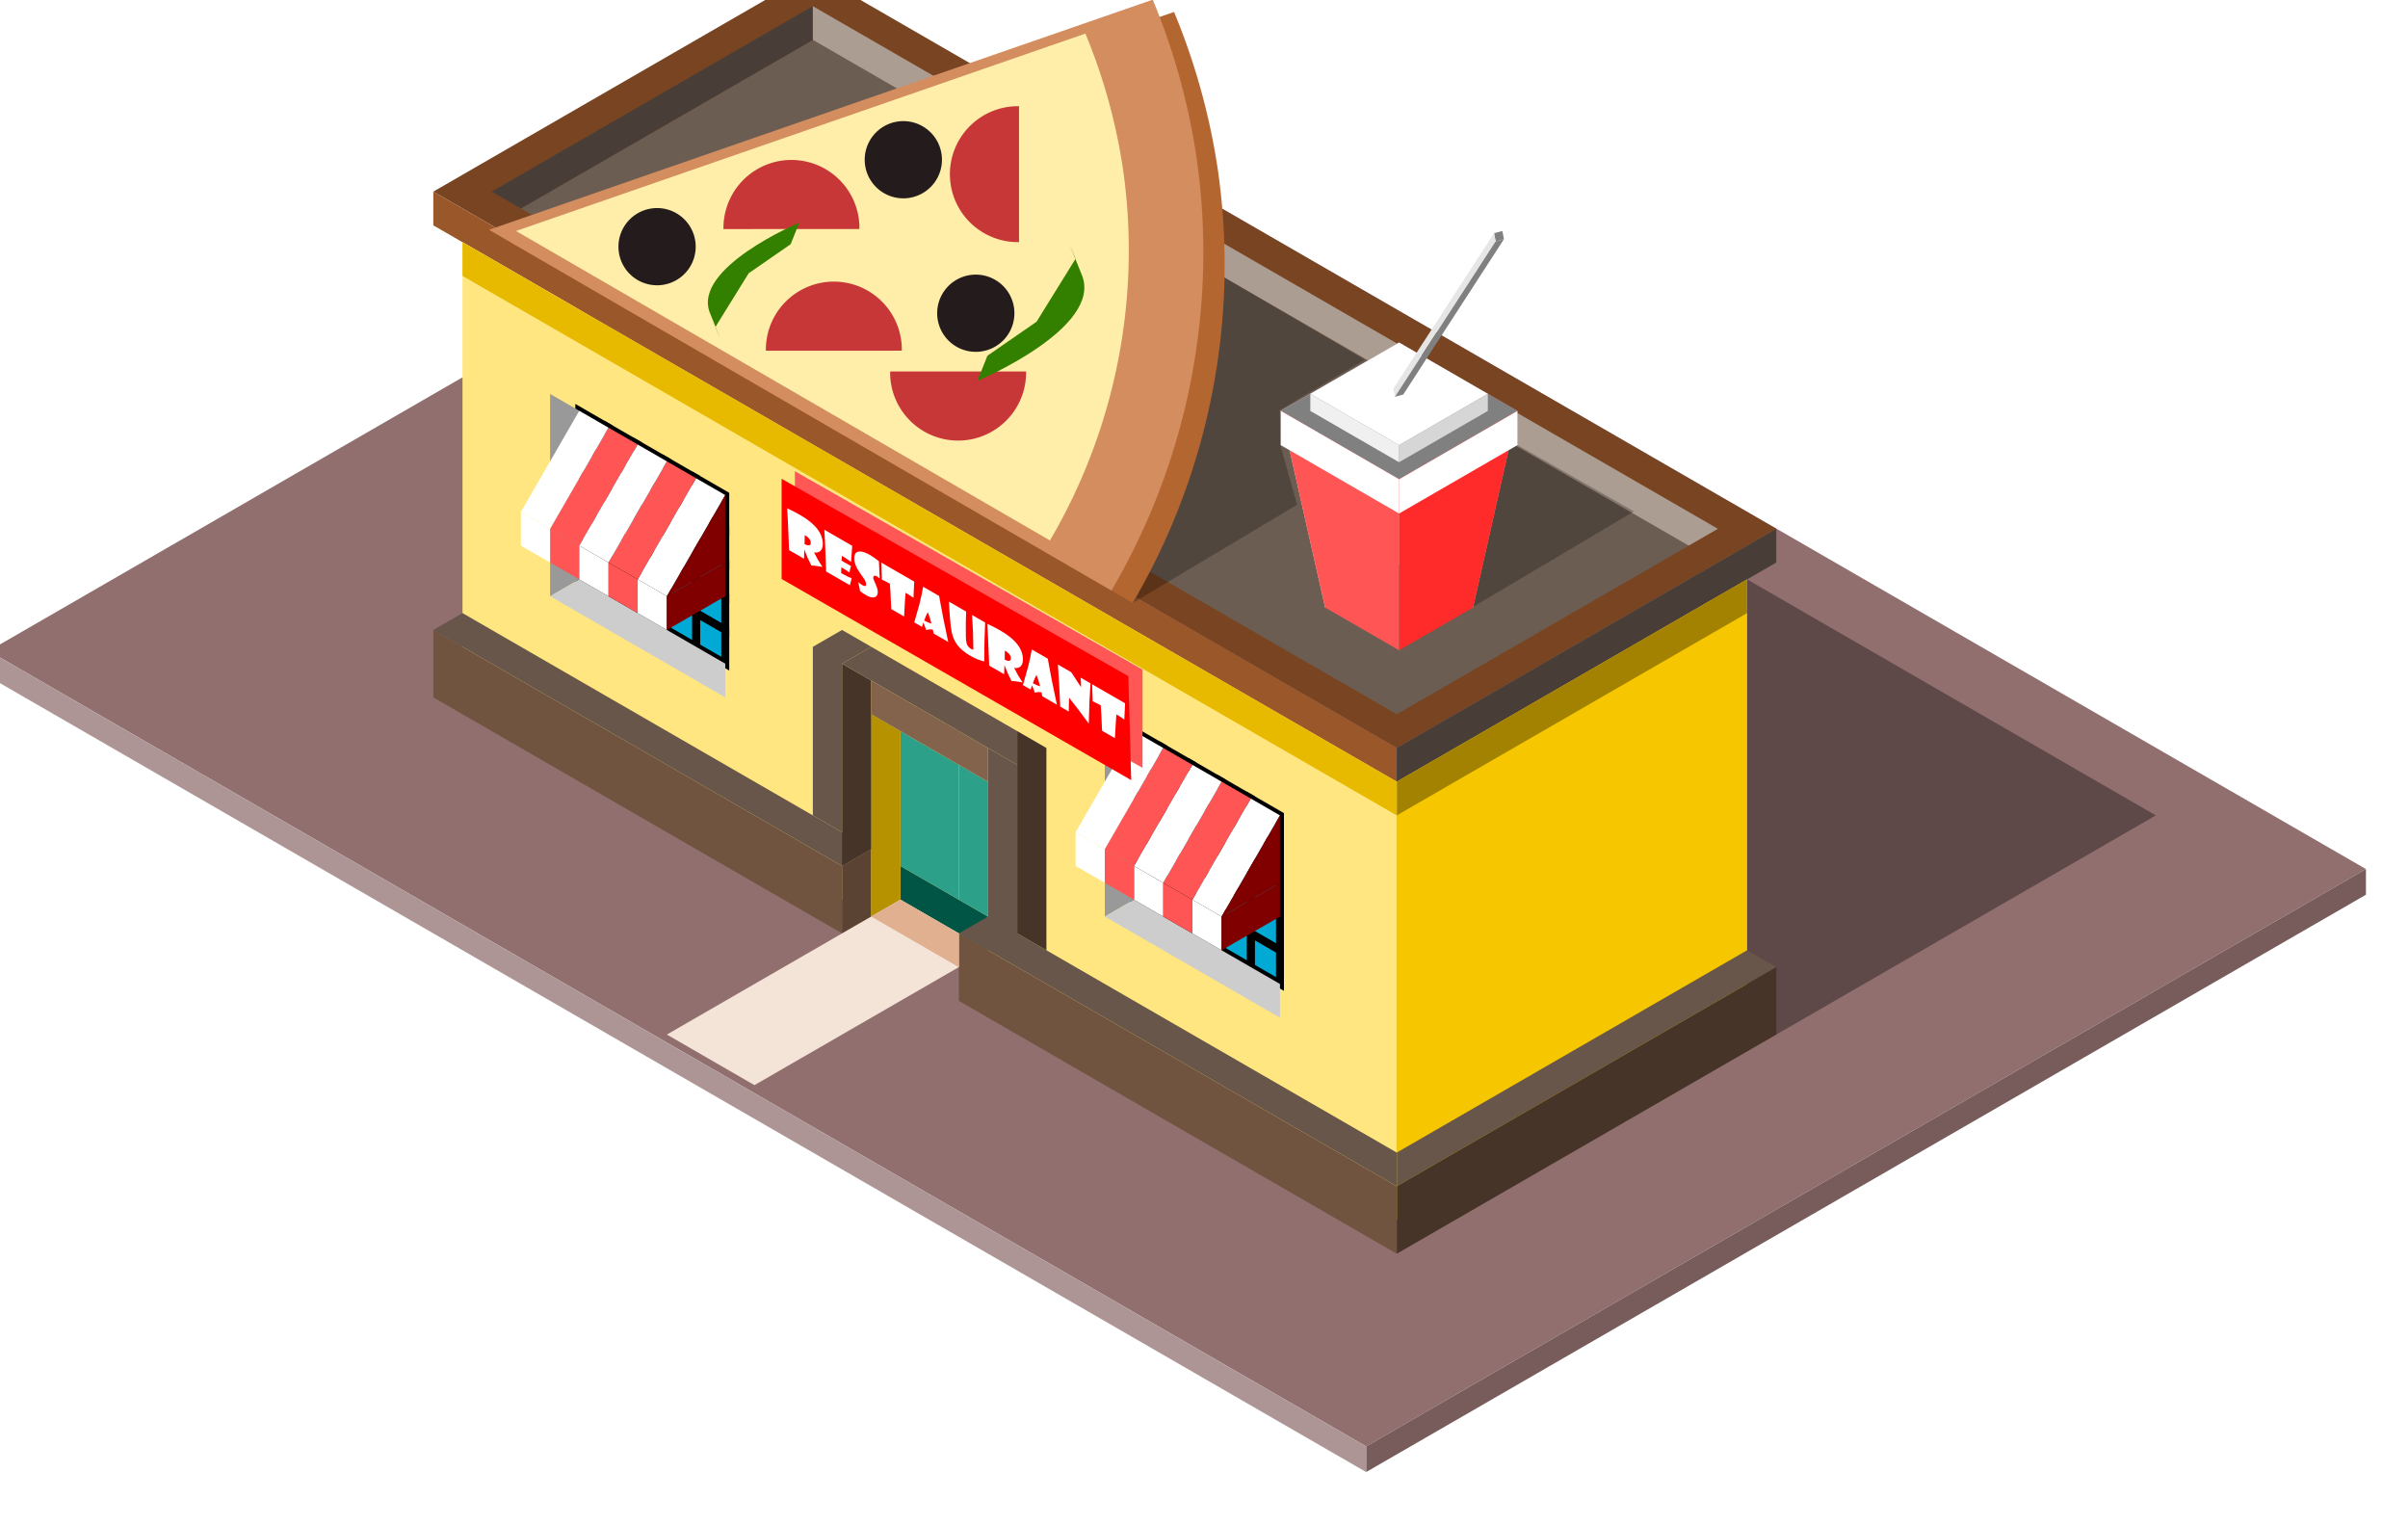 <?xml version="1.0" encoding="UTF-8" standalone="no"?>
<!-- Created with Inkscape (http://www.inkscape.org/) -->

<svg
   xmlns:dc="http://purl.org/dc/elements/1.1/"
   xmlns:cc="http://creativecommons.org/ns#"
   xmlns:rdf="http://www.w3.org/1999/02/22-rdf-syntax-ns#"
   xmlns:svg="http://www.w3.org/2000/svg"
   xmlns="http://www.w3.org/2000/svg"
   xmlns:sodipodi="http://sodipodi.sourceforge.net/DTD/sodipodi-0.dtd"
   xmlns:inkscape="http://www.inkscape.org/namespaces/inkscape"
   width="300"
   height="190"
   viewBox="0 0 79.375 50.271"
   version="1.1"
   id="svg8"
   inkscape:version="0.92.3 (2405546, 2018-03-11)"
   sodipodi:docname="resaurant.svg">
  <defs
     id="defs2">
    <filter
       inkscape:collect="always"
       style="color-interpolation-filters:sRGB"
       id="filter1475"
       x="-0.09"
       width="1.18"
       y="-0.052"
       height="1.104">
      <feGaussianBlur
         inkscape:collect="always"
         stdDeviation="0.861"
         id="feGaussianBlur1477" />
    </filter>
    <filter
       inkscape:collect="always"
       style="color-interpolation-filters:sRGB"
       id="filter1475-8"
       x="-0.09"
       width="1.18"
       y="-0.052"
       height="1.104">
      <feGaussianBlur
         inkscape:collect="always"
         stdDeviation="0.861"
         id="feGaussianBlur1477-5" />
    </filter>
    <filter
       inkscape:collect="always"
       style="color-interpolation-filters:sRGB"
       id="filter1475-9"
       x="-0.09"
       width="1.18"
       y="-0.052"
       height="1.104">
      <feGaussianBlur
         inkscape:collect="always"
         stdDeviation="0.861"
         id="feGaussianBlur1477-7" />
    </filter>
    <filter
       inkscape:collect="always"
       style="color-interpolation-filters:sRGB"
       id="filter1475-88"
       x="-0.09"
       width="1.18"
       y="-0.052"
       height="1.104">
      <feGaussianBlur
         inkscape:collect="always"
         stdDeviation="0.861"
         id="feGaussianBlur1477-58" />
    </filter>
    <filter
       inkscape:collect="always"
       style="color-interpolation-filters:sRGB"
       id="filter1475-3"
       x="-0.09"
       width="1.18"
       y="-0.052"
       height="1.104">
      <feGaussianBlur
         inkscape:collect="always"
         stdDeviation="0.861"
         id="feGaussianBlur1477-72" />
    </filter>
    <filter
       inkscape:collect="always"
       style="color-interpolation-filters:sRGB"
       id="filter1475-8-9"
       x="-0.09"
       width="1.18"
       y="-0.052"
       height="1.104">
      <feGaussianBlur
         inkscape:collect="always"
         stdDeviation="0.861"
         id="feGaussianBlur1477-5-6" />
    </filter>
    <filter
       inkscape:collect="always"
       style="color-interpolation-filters:sRGB"
       id="filter1475-9-5"
       x="-0.09"
       width="1.18"
       y="-0.052"
       height="1.104">
      <feGaussianBlur
         inkscape:collect="always"
         stdDeviation="0.861"
         id="feGaussianBlur1477-7-7" />
    </filter>
    <filter
       inkscape:collect="always"
       style="color-interpolation-filters:sRGB"
       id="filter1475-88-7"
       x="-0.09"
       width="1.18"
       y="-0.052"
       height="1.104">
      <feGaussianBlur
         inkscape:collect="always"
         stdDeviation="0.861"
         id="feGaussianBlur1477-58-0" />
    </filter>
    <filter
       inkscape:collect="always"
       style="color-interpolation-filters:sRGB"
       id="filter1475-2"
       x="-0.09"
       width="1.18"
       y="-0.052"
       height="1.104">
      <feGaussianBlur
         inkscape:collect="always"
         stdDeviation="0.861"
         id="feGaussianBlur1477-0" />
    </filter>
    <filter
       inkscape:collect="always"
       style="color-interpolation-filters:sRGB"
       id="filter1475-8-1"
       x="-0.09"
       width="1.18"
       y="-0.052"
       height="1.104">
      <feGaussianBlur
         inkscape:collect="always"
         stdDeviation="0.861"
         id="feGaussianBlur1477-5-68" />
    </filter>
    <filter
       inkscape:collect="always"
       style="color-interpolation-filters:sRGB"
       id="filter1475-9-8"
       x="-0.09"
       width="1.18"
       y="-0.052"
       height="1.104">
      <feGaussianBlur
         inkscape:collect="always"
         stdDeviation="0.861"
         id="feGaussianBlur1477-7-0" />
    </filter>
    <filter
       inkscape:collect="always"
       style="color-interpolation-filters:sRGB"
       id="filter1475-88-9"
       x="-0.09"
       width="1.18"
       y="-0.052"
       height="1.104">
      <feGaussianBlur
         inkscape:collect="always"
         stdDeviation="0.861"
         id="feGaussianBlur1477-58-1" />
    </filter>
    <filter
       inkscape:collect="always"
       style="color-interpolation-filters:sRGB"
       id="filter1475-28"
       x="-0.09"
       width="1.18"
       y="-0.052"
       height="1.104">
      <feGaussianBlur
         inkscape:collect="always"
         stdDeviation="0.861"
         id="feGaussianBlur1477-76" />
    </filter>
    <filter
       inkscape:collect="always"
       style="color-interpolation-filters:sRGB"
       id="filter1475-8-16"
       x="-0.09"
       width="1.18"
       y="-0.052"
       height="1.104">
      <feGaussianBlur
         inkscape:collect="always"
         stdDeviation="0.861"
         id="feGaussianBlur1477-5-2" />
    </filter>
    <filter
       inkscape:collect="always"
       style="color-interpolation-filters:sRGB"
       id="filter1475-9-4"
       x="-0.09"
       width="1.18"
       y="-0.052"
       height="1.104">
      <feGaussianBlur
         inkscape:collect="always"
         stdDeviation="0.861"
         id="feGaussianBlur1477-7-9" />
    </filter>
    <filter
       inkscape:collect="always"
       style="color-interpolation-filters:sRGB"
       id="filter1475-88-2"
       x="-0.09"
       width="1.18"
       y="-0.052"
       height="1.104">
      <feGaussianBlur
         inkscape:collect="always"
         stdDeviation="0.861"
         id="feGaussianBlur1477-58-5" />
    </filter>
    <filter
       inkscape:collect="always"
       style="color-interpolation-filters:sRGB"
       id="filter1475-6"
       x="-0.09"
       width="1.18"
       y="-0.052"
       height="1.104">
      <feGaussianBlur
         inkscape:collect="always"
         stdDeviation="0.861"
         id="feGaussianBlur1477-51" />
    </filter>
    <filter
       inkscape:collect="always"
       style="color-interpolation-filters:sRGB"
       id="filter1475-8-8"
       x="-0.09"
       width="1.18"
       y="-0.052"
       height="1.104">
      <feGaussianBlur
         inkscape:collect="always"
         stdDeviation="0.861"
         id="feGaussianBlur1477-5-7" />
    </filter>
    <filter
       inkscape:collect="always"
       style="color-interpolation-filters:sRGB"
       id="filter1475-9-83"
       x="-0.09"
       width="1.18"
       y="-0.052"
       height="1.104">
      <feGaussianBlur
         inkscape:collect="always"
         stdDeviation="0.861"
         id="feGaussianBlur1477-7-6" />
    </filter>
    <filter
       inkscape:collect="always"
       style="color-interpolation-filters:sRGB"
       id="filter1475-88-8"
       x="-0.09"
       width="1.18"
       y="-0.052"
       height="1.104">
      <feGaussianBlur
         inkscape:collect="always"
         stdDeviation="0.861"
         id="feGaussianBlur1477-58-9" />
    </filter>
    <filter
       inkscape:collect="always"
       style="color-interpolation-filters:sRGB"
       id="filter1475-5"
       x="-0.09"
       width="1.18"
       y="-0.052"
       height="1.104">
      <feGaussianBlur
         inkscape:collect="always"
         stdDeviation="0.861"
         id="feGaussianBlur1477-9" />
    </filter>
    <filter
       inkscape:collect="always"
       style="color-interpolation-filters:sRGB"
       id="filter1475-5-7"
       x="-0.09"
       width="1.18"
       y="-0.052"
       height="1.104">
      <feGaussianBlur
         inkscape:collect="always"
         stdDeviation="0.861"
         id="feGaussianBlur1477-9-5" />
    </filter>
    <filter
       inkscape:collect="always"
       style="color-interpolation-filters:sRGB"
       id="filter1475-5-5"
       x="-0.09"
       width="1.18"
       y="-0.052"
       height="1.104">
      <feGaussianBlur
         inkscape:collect="always"
         stdDeviation="0.861"
         id="feGaussianBlur1477-9-0" />
    </filter>
    <filter
       inkscape:collect="always"
       style="color-interpolation-filters:sRGB"
       id="filter1475-5-6"
       x="-0.09"
       width="1.18"
       y="-0.052"
       height="1.104">
      <feGaussianBlur
         inkscape:collect="always"
         stdDeviation="0.861"
         id="feGaussianBlur1477-9-2" />
    </filter>
    <filter
       inkscape:collect="always"
       style="color-interpolation-filters:sRGB"
       id="filter1475-5-62"
       x="-0.09"
       width="1.18"
       y="-0.052"
       height="1.104">
      <feGaussianBlur
         inkscape:collect="always"
         stdDeviation="0.861"
         id="feGaussianBlur1477-9-7" />
    </filter>
    <filter
       inkscape:collect="always"
       style="color-interpolation-filters:sRGB"
       id="filter1475-7"
       x="-0.09"
       width="1.18"
       y="-0.052"
       height="1.104">
      <feGaussianBlur
         inkscape:collect="always"
         stdDeviation="0.861"
         id="feGaussianBlur1477-16" />
    </filter>
    <filter
       inkscape:collect="always"
       style="color-interpolation-filters:sRGB"
       id="filter1475-8-29"
       x="-0.09"
       width="1.18"
       y="-0.052"
       height="1.104">
      <feGaussianBlur
         inkscape:collect="always"
         stdDeviation="0.861"
         id="feGaussianBlur1477-5-24" />
    </filter>
    <filter
       inkscape:collect="always"
       style="color-interpolation-filters:sRGB"
       id="filter1475-9-6"
       x="-0.09"
       width="1.18"
       y="-0.052"
       height="1.104">
      <feGaussianBlur
         inkscape:collect="always"
         stdDeviation="0.861"
         id="feGaussianBlur1477-7-1" />
    </filter>
    <filter
       inkscape:collect="always"
       style="color-interpolation-filters:sRGB"
       id="filter1475-88-91"
       x="-0.09"
       width="1.18"
       y="-0.052"
       height="1.104">
      <feGaussianBlur
         inkscape:collect="always"
         stdDeviation="0.861"
         id="feGaussianBlur1477-58-4" />
    </filter>
    <filter
       inkscape:collect="always"
       style="color-interpolation-filters:sRGB"
       id="filter1475-5-79"
       x="-0.09"
       width="1.18"
       y="-0.052"
       height="1.104">
      <feGaussianBlur
         inkscape:collect="always"
         stdDeviation="0.861"
         id="feGaussianBlur1477-9-4" />
    </filter>
    <filter
       inkscape:collect="always"
       style="color-interpolation-filters:sRGB"
       id="filter1475-5-7-7"
       x="-0.09"
       width="1.18"
       y="-0.052"
       height="1.104">
      <feGaussianBlur
         inkscape:collect="always"
         stdDeviation="0.861"
         id="feGaussianBlur1477-9-5-90" />
    </filter>
    <filter
       inkscape:collect="always"
       style="color-interpolation-filters:sRGB"
       id="filter1475-5-5-0"
       x="-0.09"
       width="1.18"
       y="-0.052"
       height="1.104">
      <feGaussianBlur
         inkscape:collect="always"
         stdDeviation="0.861"
         id="feGaussianBlur1477-9-0-3" />
    </filter>
    <filter
       inkscape:collect="always"
       style="color-interpolation-filters:sRGB"
       id="filter1475-5-6-6"
       x="-0.09"
       width="1.18"
       y="-0.052"
       height="1.104">
      <feGaussianBlur
         inkscape:collect="always"
         stdDeviation="0.861"
         id="feGaussianBlur1477-9-2-9" />
    </filter>
    <filter
       inkscape:collect="always"
       style="color-interpolation-filters:sRGB"
       id="filter1475-5-62-10"
       x="-0.09"
       width="1.18"
       y="-0.052"
       height="1.104">
      <feGaussianBlur
         inkscape:collect="always"
         stdDeviation="0.861"
         id="feGaussianBlur1477-9-7-3" />
    </filter>
    <filter
       inkscape:collect="always"
       style="color-interpolation-filters:sRGB"
       id="filter1475-3-3"
       x="-0.09"
       width="1.18"
       y="-0.052"
       height="1.104">
      <feGaussianBlur
         inkscape:collect="always"
         stdDeviation="0.861"
         id="feGaussianBlur1477-72-53" />
    </filter>
    <filter
       inkscape:collect="always"
       style="color-interpolation-filters:sRGB"
       id="filter1475-8-9-6"
       x="-0.09"
       width="1.18"
       y="-0.052"
       height="1.104">
      <feGaussianBlur
         inkscape:collect="always"
         stdDeviation="0.861"
         id="feGaussianBlur1477-5-6-2" />
    </filter>
    <filter
       inkscape:collect="always"
       style="color-interpolation-filters:sRGB"
       id="filter1475-9-5-1"
       x="-0.09"
       width="1.18"
       y="-0.052"
       height="1.104">
      <feGaussianBlur
         inkscape:collect="always"
         stdDeviation="0.861"
         id="feGaussianBlur1477-7-7-2" />
    </filter>
    <filter
       inkscape:collect="always"
       style="color-interpolation-filters:sRGB"
       id="filter1475-88-7-0"
       x="-0.09"
       width="1.18"
       y="-0.052"
       height="1.104">
      <feGaussianBlur
         inkscape:collect="always"
         stdDeviation="0.861"
         id="feGaussianBlur1477-58-0-3" />
    </filter>
    <filter
       inkscape:collect="always"
       style="color-interpolation-filters:sRGB"
       id="filter1475-2-7"
       x="-0.09"
       width="1.18"
       y="-0.052"
       height="1.104">
      <feGaussianBlur
         inkscape:collect="always"
         stdDeviation="0.861"
         id="feGaussianBlur1477-0-1" />
    </filter>
    <filter
       inkscape:collect="always"
       style="color-interpolation-filters:sRGB"
       id="filter1475-8-1-2"
       x="-0.09"
       width="1.18"
       y="-0.052"
       height="1.104">
      <feGaussianBlur
         inkscape:collect="always"
         stdDeviation="0.861"
         id="feGaussianBlur1477-5-68-0" />
    </filter>
    <filter
       inkscape:collect="always"
       style="color-interpolation-filters:sRGB"
       id="filter1475-9-8-4"
       x="-0.09"
       width="1.18"
       y="-0.052"
       height="1.104">
      <feGaussianBlur
         inkscape:collect="always"
         stdDeviation="0.861"
         id="feGaussianBlur1477-7-0-1" />
    </filter>
    <filter
       inkscape:collect="always"
       style="color-interpolation-filters:sRGB"
       id="filter1475-88-9-1"
       x="-0.09"
       width="1.18"
       y="-0.052"
       height="1.104">
      <feGaussianBlur
         inkscape:collect="always"
         stdDeviation="0.861"
         id="feGaussianBlur1477-58-1-9" />
    </filter>
    <filter
       inkscape:collect="always"
       style="color-interpolation-filters:sRGB"
       id="filter1475-28-8"
       x="-0.09"
       width="1.18"
       y="-0.052"
       height="1.104">
      <feGaussianBlur
         inkscape:collect="always"
         stdDeviation="0.861"
         id="feGaussianBlur1477-76-4" />
    </filter>
    <filter
       inkscape:collect="always"
       style="color-interpolation-filters:sRGB"
       id="filter1475-8-16-0"
       x="-0.09"
       width="1.18"
       y="-0.052"
       height="1.104">
      <feGaussianBlur
         inkscape:collect="always"
         stdDeviation="0.861"
         id="feGaussianBlur1477-5-2-7" />
    </filter>
    <filter
       inkscape:collect="always"
       style="color-interpolation-filters:sRGB"
       id="filter1475-9-4-5"
       x="-0.09"
       width="1.18"
       y="-0.052"
       height="1.104">
      <feGaussianBlur
         inkscape:collect="always"
         stdDeviation="0.861"
         id="feGaussianBlur1477-7-9-4" />
    </filter>
    <filter
       inkscape:collect="always"
       style="color-interpolation-filters:sRGB"
       id="filter1475-88-2-6"
       x="-0.09"
       width="1.18"
       y="-0.052"
       height="1.104">
      <feGaussianBlur
         inkscape:collect="always"
         stdDeviation="0.861"
         id="feGaussianBlur1477-58-5-7" />
    </filter>
    <filter
       inkscape:collect="always"
       style="color-interpolation-filters:sRGB"
       id="filter1475-6-4"
       x="-0.09"
       width="1.18"
       y="-0.052"
       height="1.104">
      <feGaussianBlur
         inkscape:collect="always"
         stdDeviation="0.861"
         id="feGaussianBlur1477-51-4" />
    </filter>
    <filter
       inkscape:collect="always"
       style="color-interpolation-filters:sRGB"
       id="filter1475-8-8-8"
       x="-0.09"
       width="1.18"
       y="-0.052"
       height="1.104">
      <feGaussianBlur
         inkscape:collect="always"
         stdDeviation="0.861"
         id="feGaussianBlur1477-5-7-8" />
    </filter>
    <filter
       inkscape:collect="always"
       style="color-interpolation-filters:sRGB"
       id="filter1475-9-83-6"
       x="-0.09"
       width="1.18"
       y="-0.052"
       height="1.104">
      <feGaussianBlur
         inkscape:collect="always"
         stdDeviation="0.861"
         id="feGaussianBlur1477-7-6-2" />
    </filter>
    <filter
       inkscape:collect="always"
       style="color-interpolation-filters:sRGB"
       id="filter1475-88-8-6"
       x="-0.09"
       width="1.18"
       y="-0.052"
       height="1.104">
      <feGaussianBlur
         inkscape:collect="always"
         stdDeviation="0.861"
         id="feGaussianBlur1477-58-9-3" />
    </filter>
  </defs>
  <sodipodi:namedview
     id="base"
     pagecolor="#ffffff"
     bordercolor="#666666"
     borderopacity="1.0"
     inkscape:pageopacity="0.0"
     inkscape:pageshadow="2"
     inkscape:zoom="1.979899"
     inkscape:cx="165.85323"
     inkscape:cy="59.010676"
     inkscape:document-units="mm"
     inkscape:current-layer="layer1"
     showgrid="true"
     showborder="true"
     inkscape:snap-global="false"
     showguides="false"
     inkscape:window-width="1920"
     inkscape:window-height="1001"
     inkscape:window-x="-9"
     inkscape:window-y="-9"
     inkscape:window-maximized="1"
     units="px" />
  <g
     inkscape:label="Layer 1"
     inkscape:groupmode="layer"
     id="layer1"
     transform="translate(0,-246.729)">
    <g
       id="g4677">
      <g
         style="stroke-width:23.542"
         transform="matrix(0.042,0,0,0.042,-69.311,237.474)"
         id="g2301">
        <g
           style="stroke-width:41.603"
           id="g1749-5"
           transform="matrix(0.405,-0.157,0.266,0.688,794.894,659.892)" />
        <g
           style="stroke-width:23.542"
           id="g2117"
           transform="translate(1947.655,-357.188)" />
        <g
           transform="translate(1947.655,-357.188)"
           id="g2668"
           style="stroke-width:23.542" />
        <g
           transform="translate(-1179.75,-320.892)"
           id="g3704">
          <g
             transform="translate(-88.088,-9.438)"
             id="g3883">
            <g
               id="g2128"
               transform="matrix(0.761,0,0,0.761,1897.83,452.919)"
               style="stroke-width:30.919">
              <path
                 inkscape:connector-curvature="0"
                 id="path2119"
                 d="M 2749.631,1619.917 1328.988,799.708 2360.1,204.396 3666.174,958.458 3780.742,1024.604 Z"
                 style="fill:#916f6f;stroke:none;stroke-width:8.181px;stroke-linecap:butt;stroke-linejoin:miter;stroke-opacity:1" />
              <path
                 inkscape:connector-curvature="0"
                 id="path2121"
                 d="m 3780.742,1024.604 v 26.458 L 2749.631,1646.375 v -26.458 z"
                 style="fill:#785b5b;fill-opacity:1;stroke:none;stroke-width:8.181px;stroke-linecap:butt;stroke-linejoin:miter;stroke-opacity:1" />
              <path
                 inkscape:connector-curvature="0"
                 id="path2123"
                 d="M 2749.631,1646.375 1328.988,826.167 v -26.458 l 1420.643,820.208 z"
                 style="fill:#ae9595;fill-opacity:1;stroke:none;stroke-width:8.181px;stroke-linecap:butt;stroke-linejoin:miter;stroke-opacity:1" />
            </g>
            <path
               style="opacity:0.35;fill:#000000;stroke:none;stroke-width:6.229px;stroke-linecap:butt;stroke-linejoin:miter;stroke-opacity:1"
               d="m 4312.199,1362.516 297.877,-171.979 -320.79,-185.208 v 343.958 z"
               id="path1956"
               inkscape:connector-curvature="0" />
            <path
               inkscape:connector-curvature="0"
               id="path992"
               d="M 4014.323,1137.621 3258.174,701.058 3556.051,529.079 4312.199,965.641 Z"
               style="fill:#784421;stroke:none;stroke-width:6.229px;stroke-linecap:butt;stroke-linejoin:miter;stroke-opacity:1" />
            <path
               inkscape:connector-curvature="0"
               id="path980"
               d="m 3326.915,714.287 229.136,-132.292 687.408,396.875 -229.136,132.292 z"
               style="fill:#6c5d53;stroke:none;stroke-width:6.229px;stroke-linecap:butt;stroke-linejoin:miter;stroke-opacity:1" />
            <path
               inkscape:connector-curvature="0"
               id="path982"
               d="m 3326.915,714.287 -22.914,-13.229 252.049,-145.521 v 26.458 z"
               style="fill:#483e37;stroke:none;stroke-width:6.229px;stroke-linecap:butt;stroke-linejoin:miter;stroke-opacity:1" />
            <path
               inkscape:connector-curvature="0"
               id="path984"
               d="M 3556.051,555.537 4266.372,965.641 4243.458,978.871 3556.051,581.996 Z"
               style="fill:#ac9d93;stroke:none;stroke-width:6.229px;stroke-linecap:butt;stroke-linejoin:miter;stroke-opacity:1" />
            <path
               inkscape:connector-curvature="0"
               id="path994"
               d="M 4014.323,1164.079 3258.174,727.516 v -26.458 l 756.149,436.563 z"
               style="fill:#9a572a;fill-opacity:1;stroke:none;stroke-width:6.229px;stroke-linecap:butt;stroke-linejoin:miter;stroke-opacity:1" />
            <path
               inkscape:connector-curvature="0"
               id="path996"
               d="m 4312.199,965.641 1e-4,26.458 -297.877,171.979 v -26.458 z"
               style="fill:#483e37;fill-opacity:1;stroke:none;stroke-width:6.229px;stroke-linecap:butt;stroke-linejoin:miter;stroke-opacity:1" />
            <path
               inkscape:connector-curvature="0"
               id="path1016"
               d="m 4289.286,1005.329 -274.963,158.75 -1e-4,343.958 274.963,-158.75 z"
               style="fill:#f6c600;fill-opacity:1;stroke:none;stroke-width:6.229px;stroke-linecap:butt;stroke-linejoin:miter;stroke-opacity:1" />
            <path
               inkscape:connector-curvature="0"
               id="path1039"
               d="m 4289.286,1005.329 v 26.458 l -274.963,158.75 v -26.458 z"
               style="fill:#a28200;fill-opacity:1;stroke:none;stroke-width:6.229px;stroke-linecap:butt;stroke-linejoin:miter;stroke-opacity:1" />
            <path
               inkscape:connector-curvature="0"
               id="path1239"
               d="m 4014.323,1455.121 274.963,-158.75 22.914,13.229 -297.877,171.979 z"
               style="fill:#675649;fill-opacity:1;stroke:none;stroke-width:6.229px;stroke-linecap:butt;stroke-linejoin:miter;stroke-opacity:1" />
            <path
               inkscape:connector-curvature="0"
               id="path1241"
               d="m 4312.199,1309.6 -1e-4,26.458 v 26.458 l -297.877,171.979 1e-4,-52.917 z"
               style="fill:#463428;fill-opacity:1;stroke:none;stroke-width:6.229px;stroke-linecap:butt;stroke-linejoin:miter;stroke-opacity:1" />
            <path
               inkscape:connector-curvature="0"
               style="fill:#ffe680;stroke:none;stroke-width:6.229px;stroke-linecap:butt;stroke-linejoin:miter;stroke-opacity:1"
               d="m 3281.088,740.746 v 132.292 132.292 79.375 l 320.79,185.208 22.913,-13.229 22.913,13.229 22.914,13.229 22.913,13.229 v 26.458 l 320.79,185.208 v -343.958 z"
               id="path1018" />
            <g
               transform="rotate(-30,2399.757,-5528.954)"
               id="g1799"
               style="stroke-width:23.542">
              <g
                 id="g1524"
                 style="stroke-width:23.542">
                <path
                   style="fill:#00aad4;stroke:#000000;stroke-width:6.229px;stroke-linecap:butt;stroke-linejoin:miter;stroke-opacity:1;filter:url(#filter1475)"
                   d="m 332.433,1005.924 13.229,22.914 -13.229,22.914 -13.229,-22.914 z"
                   id="path1041"
                   inkscape:connector-curvature="0" />
                <path
                   style="fill:#00aad4;stroke:#000000;stroke-width:6.229px;stroke-linecap:butt;stroke-linejoin:miter;stroke-opacity:1;filter:url(#filter1475-8)"
                   d="m 319.204,983.011 13.229,22.914 -13.229,22.914 -13.229,-22.914 z"
                   id="path1041-0"
                   inkscape:connector-curvature="0" />
                <path
                   style="fill:#00aad4;stroke:#000000;stroke-width:6.229px;stroke-linecap:butt;stroke-linejoin:miter;stroke-opacity:1;filter:url(#filter1475-9)"
                   d="m 305.974,960.097 13.229,22.914 -13.229,22.914 -13.229,-22.914 z"
                   id="path1041-9"
                   inkscape:connector-curvature="0" />
                <path
                   style="fill:#00aad4;stroke:#000000;stroke-width:6.229px;stroke-linecap:butt;stroke-linejoin:miter;stroke-opacity:1;filter:url(#filter1475-88)"
                   d="m 292.745,937.184 13.229,22.914 -13.229,22.914 -13.229,-22.914 z"
                   id="path1041-2"
                   inkscape:connector-curvature="0" />
                <path
                   style="fill:#00aad4;stroke:#000000;stroke-width:6.229px;stroke-linecap:butt;stroke-linejoin:miter;stroke-opacity:1;filter:url(#filter1475-5)"
                   d="m 345.662,1028.838 13.229,22.914 -13.229,22.914 -13.229,-22.914 z"
                   id="path1041-5"
                   inkscape:connector-curvature="0" />
                <path
                   style="fill:#00aad4;stroke:#000000;stroke-width:6.229px;stroke-linecap:butt;stroke-linejoin:miter;stroke-opacity:1;filter:url(#filter1475-5-7)"
                   d="m 332.433,1051.752 13.229,22.914 -13.229,22.914 -13.229,-22.914 z"
                   id="path1041-5-4"
                   inkscape:connector-curvature="0" />
                <path
                   style="fill:#00aad4;stroke:#000000;stroke-width:6.229px;stroke-linecap:butt;stroke-linejoin:miter;stroke-opacity:1;filter:url(#filter1475-5-5)"
                   d="m 319.204,1074.665 13.229,22.914 -13.229,22.914 -13.229,-22.914 z"
                   id="path1041-5-3"
                   inkscape:connector-curvature="0" />
                <path
                   style="fill:#00aad4;stroke:#000000;stroke-width:6.229px;stroke-linecap:butt;stroke-linejoin:miter;stroke-opacity:1;filter:url(#filter1475-5-6)"
                   d="m 305.974,1097.579 13.229,22.914 -13.229,22.914 -13.229,-22.914 z"
                   id="path1041-5-2"
                   inkscape:connector-curvature="0" />
                <path
                   style="fill:#00aad4;stroke:#000000;stroke-width:6.229px;stroke-linecap:butt;stroke-linejoin:miter;stroke-opacity:1;filter:url(#filter1475-5-62)"
                   d="m 292.745,1120.493 13.229,22.914 -13.229,22.914 -13.229,-22.914 z"
                   id="path1041-5-6"
                   inkscape:connector-curvature="0" />
              </g>
              <g
                 id="g1524-6"
                 transform="translate(-13.229,22.914)"
                 style="stroke-width:23.542">
                <path
                   style="fill:#00aad4;stroke:#000000;stroke-width:6.229px;stroke-linecap:butt;stroke-linejoin:miter;stroke-opacity:1;filter:url(#filter1475-3)"
                   d="m 332.433,1005.924 13.229,22.914 -13.229,22.914 -13.229,-22.914 z"
                   id="path1041-4"
                   inkscape:connector-curvature="0" />
                <path
                   style="fill:#00aad4;stroke:#000000;stroke-width:6.229px;stroke-linecap:butt;stroke-linejoin:miter;stroke-opacity:1;filter:url(#filter1475-8-9)"
                   d="m 319.204,983.011 13.229,22.914 -13.229,22.914 -13.229,-22.914 z"
                   id="path1041-0-0"
                   inkscape:connector-curvature="0" />
                <path
                   style="fill:#00aad4;stroke:#000000;stroke-width:6.229px;stroke-linecap:butt;stroke-linejoin:miter;stroke-opacity:1;filter:url(#filter1475-9-5)"
                   d="m 305.974,960.097 13.229,22.914 -13.229,22.914 -13.229,-22.914 z"
                   id="path1041-9-0"
                   inkscape:connector-curvature="0" />
                <path
                   style="fill:#00aad4;stroke:#000000;stroke-width:6.229px;stroke-linecap:butt;stroke-linejoin:miter;stroke-opacity:1;filter:url(#filter1475-88-7)"
                   d="m 292.745,937.184 13.229,22.914 -13.229,22.914 -13.229,-22.914 z"
                   id="path1041-2-8"
                   inkscape:connector-curvature="0" />
              </g>
              <g
                 id="g1524-5"
                 transform="translate(-26.458,45.827)"
                 style="stroke-width:23.542">
                <path
                   style="fill:#00aad4;stroke:#000000;stroke-width:6.229px;stroke-linecap:butt;stroke-linejoin:miter;stroke-opacity:1;filter:url(#filter1475-2)"
                   d="m 332.433,1005.924 13.229,22.914 -13.229,22.914 -13.229,-22.914 z"
                   id="path1041-21"
                   inkscape:connector-curvature="0" />
                <path
                   style="fill:#00aad4;stroke:#000000;stroke-width:6.229px;stroke-linecap:butt;stroke-linejoin:miter;stroke-opacity:1;filter:url(#filter1475-8-1)"
                   d="m 319.204,983.011 13.229,22.914 -13.229,22.914 -13.229,-22.914 z"
                   id="path1041-0-4"
                   inkscape:connector-curvature="0" />
                <path
                   style="fill:#00aad4;stroke:#000000;stroke-width:6.229px;stroke-linecap:butt;stroke-linejoin:miter;stroke-opacity:1;filter:url(#filter1475-9-8)"
                   d="m 305.974,960.097 13.229,22.914 -13.229,22.914 -13.229,-22.914 z"
                   id="path1041-9-1"
                   inkscape:connector-curvature="0" />
                <path
                   style="fill:#00aad4;stroke:#000000;stroke-width:6.229px;stroke-linecap:butt;stroke-linejoin:miter;stroke-opacity:1;filter:url(#filter1475-88-9)"
                   d="m 292.745,937.184 13.229,22.914 -13.229,22.914 -13.229,-22.914 z"
                   id="path1041-2-4"
                   inkscape:connector-curvature="0" />
              </g>
              <g
                 id="g1524-3"
                 transform="translate(-39.688,68.741)"
                 style="stroke-width:23.542">
                <path
                   style="fill:#00aad4;stroke:#000000;stroke-width:6.229px;stroke-linecap:butt;stroke-linejoin:miter;stroke-opacity:1;filter:url(#filter1475-28)"
                   d="m 332.433,1005.924 13.229,22.914 -13.229,22.914 -13.229,-22.914 z"
                   id="path1041-8"
                   inkscape:connector-curvature="0" />
                <path
                   style="fill:#00aad4;stroke:#000000;stroke-width:6.229px;stroke-linecap:butt;stroke-linejoin:miter;stroke-opacity:1;filter:url(#filter1475-8-16)"
                   d="m 319.204,983.011 13.229,22.914 -13.229,22.914 -13.229,-22.914 z"
                   id="path1041-0-1"
                   inkscape:connector-curvature="0" />
                <path
                   style="fill:#00aad4;stroke:#000000;stroke-width:6.229px;stroke-linecap:butt;stroke-linejoin:miter;stroke-opacity:1;filter:url(#filter1475-9-4)"
                   d="m 305.974,960.097 13.229,22.914 -13.229,22.914 -13.229,-22.914 z"
                   id="path1041-9-15"
                   inkscape:connector-curvature="0" />
                <path
                   style="fill:#00aad4;stroke:#000000;stroke-width:6.229px;stroke-linecap:butt;stroke-linejoin:miter;stroke-opacity:1;filter:url(#filter1475-88-2)"
                   d="m 292.745,937.184 13.229,22.914 -13.229,22.914 -13.229,-22.914 z"
                   id="path1041-2-40"
                   inkscape:connector-curvature="0" />
              </g>
              <g
                 id="g1524-0"
                 transform="translate(-52.917,91.654)"
                 style="stroke-width:23.542">
                <path
                   style="fill:#00aad4;stroke:#000000;stroke-width:6.229px;stroke-linecap:butt;stroke-linejoin:miter;stroke-opacity:1;filter:url(#filter1475-6)"
                   d="m 332.433,1005.924 13.229,22.914 -13.229,22.914 -13.229,-22.914 z"
                   id="path1041-1"
                   inkscape:connector-curvature="0" />
                <path
                   style="fill:#00aad4;stroke:#000000;stroke-width:6.229px;stroke-linecap:butt;stroke-linejoin:miter;stroke-opacity:1;filter:url(#filter1475-8-8)"
                   d="m 319.204,983.011 13.229,22.914 -13.229,22.914 -13.229,-22.914 z"
                   id="path1041-0-5"
                   inkscape:connector-curvature="0" />
                <path
                   style="fill:#00aad4;stroke:#000000;stroke-width:6.229px;stroke-linecap:butt;stroke-linejoin:miter;stroke-opacity:1;filter:url(#filter1475-9-83)"
                   d="m 305.974,960.097 13.229,22.914 -13.229,22.914 -13.229,-22.914 z"
                   id="path1041-9-8"
                   inkscape:connector-curvature="0" />
                <path
                   style="fill:#00aad4;stroke:#000000;stroke-width:6.229px;stroke-linecap:butt;stroke-linejoin:miter;stroke-opacity:1;filter:url(#filter1475-88-8)"
                   d="m 292.745,937.184 13.229,22.914 -13.229,22.914 -13.229,-22.914 z"
                   id="path1041-2-89"
                   inkscape:connector-curvature="0" />
              </g>
            </g>
            <g
               transform="rotate(-30,1713.044,-4842.242)"
               id="g1799-6"
               style="stroke-width:23.542">
              <g
                 id="g1524-51"
                 style="stroke-width:23.542">
                <path
                   style="fill:#00aad4;stroke:#000000;stroke-width:6.229px;stroke-linecap:butt;stroke-linejoin:miter;stroke-opacity:1;filter:url(#filter1475-7)"
                   d="m 332.433,1005.924 13.229,22.914 -13.229,22.914 -13.229,-22.914 z"
                   id="path1041-6"
                   inkscape:connector-curvature="0" />
                <path
                   style="fill:#00aad4;stroke:#000000;stroke-width:6.229px;stroke-linecap:butt;stroke-linejoin:miter;stroke-opacity:1;filter:url(#filter1475-8-29)"
                   d="m 319.204,983.011 13.229,22.914 -13.229,22.914 -13.229,-22.914 z"
                   id="path1041-0-9"
                   inkscape:connector-curvature="0" />
                <path
                   style="fill:#00aad4;stroke:#000000;stroke-width:6.229px;stroke-linecap:butt;stroke-linejoin:miter;stroke-opacity:1;filter:url(#filter1475-9-6)"
                   d="m 305.974,960.097 13.229,22.914 -13.229,22.914 -13.229,-22.914 z"
                   id="path1041-9-3"
                   inkscape:connector-curvature="0" />
                <path
                   style="fill:#00aad4;stroke:#000000;stroke-width:6.229px;stroke-linecap:butt;stroke-linejoin:miter;stroke-opacity:1;filter:url(#filter1475-88-91)"
                   d="m 292.745,937.184 13.229,22.914 -13.229,22.914 -13.229,-22.914 z"
                   id="path1041-2-7"
                   inkscape:connector-curvature="0" />
                <path
                   style="fill:#00aad4;stroke:#000000;stroke-width:6.229px;stroke-linecap:butt;stroke-linejoin:miter;stroke-opacity:1;filter:url(#filter1475-5-79)"
                   d="m 345.662,1028.838 13.229,22.914 -13.229,22.914 -13.229,-22.914 z"
                   id="path1041-5-0"
                   inkscape:connector-curvature="0" />
                <path
                   style="fill:#00aad4;stroke:#000000;stroke-width:6.229px;stroke-linecap:butt;stroke-linejoin:miter;stroke-opacity:1;filter:url(#filter1475-5-7-7)"
                   d="m 332.433,1051.752 13.229,22.914 -13.229,22.914 -13.229,-22.914 z"
                   id="path1041-5-4-2"
                   inkscape:connector-curvature="0" />
                <path
                   style="fill:#00aad4;stroke:#000000;stroke-width:6.229px;stroke-linecap:butt;stroke-linejoin:miter;stroke-opacity:1;filter:url(#filter1475-5-5-0)"
                   d="m 319.204,1074.665 13.229,22.914 -13.229,22.914 -13.229,-22.914 z"
                   id="path1041-5-3-8"
                   inkscape:connector-curvature="0" />
                <path
                   style="fill:#00aad4;stroke:#000000;stroke-width:6.229px;stroke-linecap:butt;stroke-linejoin:miter;stroke-opacity:1;filter:url(#filter1475-5-6-6)"
                   d="m 305.974,1097.579 13.229,22.914 -13.229,22.914 -13.229,-22.914 z"
                   id="path1041-5-2-2"
                   inkscape:connector-curvature="0" />
                <path
                   style="fill:#00aad4;stroke:#000000;stroke-width:6.229px;stroke-linecap:butt;stroke-linejoin:miter;stroke-opacity:1;filter:url(#filter1475-5-62-10)"
                   d="m 292.745,1120.493 13.229,22.914 -13.229,22.914 -13.229,-22.914 z"
                   id="path1041-5-6-6"
                   inkscape:connector-curvature="0" />
              </g>
              <g
                 id="g1524-6-1"
                 transform="translate(-13.229,22.914)"
                 style="stroke-width:23.542">
                <path
                   style="fill:#00aad4;stroke:#000000;stroke-width:6.229px;stroke-linecap:butt;stroke-linejoin:miter;stroke-opacity:1;filter:url(#filter1475-3-3)"
                   d="m 332.433,1005.924 13.229,22.914 -13.229,22.914 -13.229,-22.914 z"
                   id="path1041-4-27"
                   inkscape:connector-curvature="0" />
                <path
                   style="fill:#00aad4;stroke:#000000;stroke-width:6.229px;stroke-linecap:butt;stroke-linejoin:miter;stroke-opacity:1;filter:url(#filter1475-8-9-6)"
                   d="m 319.204,983.011 13.229,22.914 -13.229,22.914 -13.229,-22.914 z"
                   id="path1041-0-0-7"
                   inkscape:connector-curvature="0" />
                <path
                   style="fill:#00aad4;stroke:#000000;stroke-width:6.229px;stroke-linecap:butt;stroke-linejoin:miter;stroke-opacity:1;filter:url(#filter1475-9-5-1)"
                   d="m 305.974,960.097 13.229,22.914 -13.229,22.914 -13.229,-22.914 z"
                   id="path1041-9-0-3"
                   inkscape:connector-curvature="0" />
                <path
                   style="fill:#00aad4;stroke:#000000;stroke-width:6.229px;stroke-linecap:butt;stroke-linejoin:miter;stroke-opacity:1;filter:url(#filter1475-88-7-0)"
                   d="m 292.745,937.184 13.229,22.914 -13.229,22.914 -13.229,-22.914 z"
                   id="path1041-2-8-9"
                   inkscape:connector-curvature="0" />
              </g>
              <g
                 id="g1524-5-3"
                 transform="translate(-26.458,45.827)"
                 style="stroke-width:23.542">
                <path
                   style="fill:#00aad4;stroke:#000000;stroke-width:6.229px;stroke-linecap:butt;stroke-linejoin:miter;stroke-opacity:1;filter:url(#filter1475-2-7)"
                   d="m 332.433,1005.924 13.229,22.914 -13.229,22.914 -13.229,-22.914 z"
                   id="path1041-21-07"
                   inkscape:connector-curvature="0" />
                <path
                   style="fill:#00aad4;stroke:#000000;stroke-width:6.229px;stroke-linecap:butt;stroke-linejoin:miter;stroke-opacity:1;filter:url(#filter1475-8-1-2)"
                   d="m 319.204,983.011 13.229,22.914 -13.229,22.914 -13.229,-22.914 z"
                   id="path1041-0-4-9"
                   inkscape:connector-curvature="0" />
                <path
                   style="fill:#00aad4;stroke:#000000;stroke-width:6.229px;stroke-linecap:butt;stroke-linejoin:miter;stroke-opacity:1;filter:url(#filter1475-9-8-4)"
                   d="m 305.974,960.097 13.229,22.914 -13.229,22.914 -13.229,-22.914 z"
                   id="path1041-9-1-5"
                   inkscape:connector-curvature="0" />
                <path
                   style="fill:#00aad4;stroke:#000000;stroke-width:6.229px;stroke-linecap:butt;stroke-linejoin:miter;stroke-opacity:1;filter:url(#filter1475-88-9-1)"
                   d="m 292.745,937.184 13.229,22.914 -13.229,22.914 -13.229,-22.914 z"
                   id="path1041-2-4-7"
                   inkscape:connector-curvature="0" />
              </g>
              <g
                 id="g1524-3-9"
                 transform="translate(-39.688,68.741)"
                 style="stroke-width:23.542">
                <path
                   style="fill:#00aad4;stroke:#000000;stroke-width:6.229px;stroke-linecap:butt;stroke-linejoin:miter;stroke-opacity:1;filter:url(#filter1475-28-8)"
                   d="m 332.433,1005.924 13.229,22.914 -13.229,22.914 -13.229,-22.914 z"
                   id="path1041-8-3"
                   inkscape:connector-curvature="0" />
                <path
                   style="fill:#00aad4;stroke:#000000;stroke-width:6.229px;stroke-linecap:butt;stroke-linejoin:miter;stroke-opacity:1;filter:url(#filter1475-8-16-0)"
                   d="m 319.204,983.011 13.229,22.914 -13.229,22.914 -13.229,-22.914 z"
                   id="path1041-0-1-5"
                   inkscape:connector-curvature="0" />
                <path
                   style="fill:#00aad4;stroke:#000000;stroke-width:6.229px;stroke-linecap:butt;stroke-linejoin:miter;stroke-opacity:1;filter:url(#filter1475-9-4-5)"
                   d="m 305.974,960.097 13.229,22.914 -13.229,22.914 -13.229,-22.914 z"
                   id="path1041-9-15-7"
                   inkscape:connector-curvature="0" />
                <path
                   style="fill:#00aad4;stroke:#000000;stroke-width:6.229px;stroke-linecap:butt;stroke-linejoin:miter;stroke-opacity:1;filter:url(#filter1475-88-2-6)"
                   d="m 292.745,937.184 13.229,22.914 -13.229,22.914 -13.229,-22.914 z"
                   id="path1041-2-40-6"
                   inkscape:connector-curvature="0" />
              </g>
              <g
                 id="g1524-0-0"
                 transform="translate(-52.917,91.654)"
                 style="stroke-width:23.542">
                <path
                   style="fill:#00aad4;stroke:#000000;stroke-width:6.229px;stroke-linecap:butt;stroke-linejoin:miter;stroke-opacity:1;filter:url(#filter1475-6-4)"
                   d="m 332.433,1005.924 13.229,22.914 -13.229,22.914 -13.229,-22.914 z"
                   id="path1041-1-5"
                   inkscape:connector-curvature="0" />
                <path
                   style="fill:#00aad4;stroke:#000000;stroke-width:6.229px;stroke-linecap:butt;stroke-linejoin:miter;stroke-opacity:1;filter:url(#filter1475-8-8-8)"
                   d="m 319.204,983.011 13.229,22.914 -13.229,22.914 -13.229,-22.914 z"
                   id="path1041-0-5-7"
                   inkscape:connector-curvature="0" />
                <path
                   style="fill:#00aad4;stroke:#000000;stroke-width:6.229px;stroke-linecap:butt;stroke-linejoin:miter;stroke-opacity:1;filter:url(#filter1475-9-83-6)"
                   d="m 305.974,960.097 13.229,22.914 -13.229,22.914 -13.229,-22.914 z"
                   id="path1041-9-8-2"
                   inkscape:connector-curvature="0" />
                <path
                   style="fill:#00aad4;stroke:#000000;stroke-width:6.229px;stroke-linecap:butt;stroke-linejoin:miter;stroke-opacity:1;filter:url(#filter1475-88-8-6)"
                   d="m 292.745,937.184 13.229,22.914 -13.229,22.914 -13.229,-22.914 z"
                   id="path1041-2-89-5"
                   inkscape:connector-curvature="0" />
              </g>
            </g>
            <path
               style="fill:#005544;stroke:none;stroke-width:6.229px;stroke-linecap:butt;stroke-linejoin:miter;stroke-opacity:1"
               d="m 3624.791,1256.683 v -26.458 l 68.741,39.688 v 26.458 z"
               id="path1221"
               inkscape:connector-curvature="0" />
            <path
               style="fill:#2ca089;stroke:none;stroke-width:6.229px;stroke-linecap:butt;stroke-linejoin:miter;stroke-opacity:1"
               d="m 3624.791,1230.225 v -105.833 l 45.827,26.458 v 105.833 z"
               id="path1223"
               inkscape:connector-curvature="0" />
            <path
               style="fill:#2ca089;fill-opacity:1;stroke:none;stroke-width:6.229px;stroke-linecap:butt;stroke-linejoin:miter;stroke-opacity:1"
               d="m 3670.619,1256.683 v -105.833 l 22.914,13.229 v 105.833 z"
               id="path1225"
               inkscape:connector-curvature="0" />
            <path
               style="fill:#5a4333;fill-opacity:1;stroke:none;stroke-width:6.229px;stroke-linecap:butt;stroke-linejoin:miter;stroke-opacity:1"
               d="m 3601.878,1216.996 v 52.917 l -22.914,13.229 v -52.917 z"
               id="path1227"
               inkscape:connector-curvature="0" />
            <path
               style="fill:#705440;fill-opacity:1;stroke:none;stroke-width:6.229px;stroke-linecap:butt;stroke-linejoin:miter;stroke-opacity:1"
               d="M 3578.964,1230.225 3258.174,1045.016 v 52.917 l 320.79,185.208 z"
               id="path1231"
               inkscape:connector-curvature="0" />
            <path
               style="fill:#675649;fill-opacity:1;stroke:none;stroke-width:6.229px;stroke-linecap:butt;stroke-linejoin:miter;stroke-opacity:1"
               d="m 4014.322,1455.12 -320.79,-185.208 -22.914,13.229 343.704,198.438 z"
               id="path1247"
               inkscape:connector-curvature="0" />
            <path
               style="fill:#705440;fill-opacity:1;stroke:none;stroke-width:6.229px;stroke-linecap:butt;stroke-linejoin:miter;stroke-opacity:1"
               d="m 4014.322,1481.579 v 52.917 L 3670.619,1336.058 v -52.917 z"
               id="path1249"
               inkscape:connector-curvature="0" />
            <path
               style="fill:#675649;fill-opacity:1;stroke:none;stroke-width:6.229px;stroke-linecap:butt;stroke-linejoin:miter;stroke-opacity:1"
               d="m 3578.964,1230.225 22.914,-13.229 -320.79,-185.208 -22.914,13.229 z"
               id="path1251"
               inkscape:connector-curvature="0" />
            <path
               style="fill:#b69200;fill-opacity:1;stroke:none;stroke-width:6.229px;stroke-linecap:butt;stroke-linejoin:miter;stroke-opacity:1"
               d="m 3601.878,1111.162 v 158.75 l 22.913,-13.229 c 0,0 0,-132.292 0,-132.292 z"
               id="path1268"
               inkscape:connector-curvature="0" />
            <path
               style="fill:#463428;fill-opacity:1;stroke:none;stroke-width:6.229px;stroke-linecap:butt;stroke-linejoin:miter;stroke-opacity:1"
               d="m 3578.964,1071.475 v 158.75 l 22.914,-13.229 v -132.292 z"
               id="path1276"
               inkscape:connector-curvature="0" />
            <path
               style="fill:#675649;fill-opacity:1;stroke:none;stroke-width:6.229px;stroke-linecap:butt;stroke-linejoin:miter;stroke-opacity:1"
               d="m 3693.532,1137.62 v 158.75 l 22.914,-13.229 v -132.292 z"
               id="path1278"
               inkscape:connector-curvature="0" />
            <path
               style="fill:#675649;fill-opacity:1;stroke:none;stroke-width:6.229px;stroke-linecap:butt;stroke-linejoin:miter;stroke-opacity:1"
               d="m 3578.964,1071.475 22.914,-13.229 114.568,66.146 v 26.458 l -22.914,-13.229 -91.654,-52.917 z"
               id="path1280"
               inkscape:connector-curvature="0" />
            <path
               style="fill:#675649;fill-opacity:1;stroke:none;stroke-width:6.229px;stroke-linecap:butt;stroke-linejoin:miter;stroke-opacity:1"
               d="m 3556.051,1190.537 v -132.292 l 22.914,-13.229 22.914,13.229 -22.914,13.229 v 132.292 z"
               id="path1284"
               inkscape:connector-curvature="0" />
            <path
               style="fill:#463428;fill-opacity:1;stroke:none;stroke-width:6.229px;stroke-linecap:butt;stroke-linejoin:miter;stroke-opacity:1"
               d="m 3716.446,1124.391 22.914,13.229 v 158.75 l -22.914,-13.229 z"
               id="path1286"
               inkscape:connector-curvature="0" />
            <path
               style="fill:#83634c;fill-opacity:1;stroke:none;stroke-width:6.229px;stroke-linecap:butt;stroke-linejoin:miter;stroke-opacity:1"
               d="m 3601.878,1111.162 v -26.458 l 91.654,52.917 v 26.458 z"
               id="path1288"
               inkscape:connector-curvature="0" />
            <path
               style="fill:#999999;fill-opacity:1;stroke:none;stroke-width:6.229px;stroke-linecap:butt;stroke-linejoin:miter;stroke-opacity:1"
               d="m 3785.187,1111.162 v 158.75 l 22.913,-13.229 v -132.292 z"
               id="path1290"
               inkscape:connector-curvature="0" />
            <path
               style="fill:#cdcdcd;fill-opacity:1;stroke:none;stroke-width:6.229px;stroke-linecap:butt;stroke-linejoin:miter;stroke-opacity:1"
               d="m 3785.187,1269.912 137.482,79.375 v -26.458 l -114.568,-66.146 z"
               id="path1292"
               inkscape:connector-curvature="0" />
            <path
               style="fill:#999999;fill-opacity:1;stroke:none;stroke-width:6.229px;stroke-linecap:butt;stroke-linejoin:miter;stroke-opacity:1"
               d="m 3349.828,859.808 v 158.75 l 22.914,-13.229 V 873.037 Z"
               id="path1290-3"
               inkscape:connector-curvature="0" />
            <path
               style="fill:#cdcdcd;fill-opacity:1;stroke:none;stroke-width:6.229px;stroke-linecap:butt;stroke-linejoin:miter;stroke-opacity:1"
               d="m 3349.828,1018.558 137.482,79.375 v -26.458 l -114.568,-66.146 z"
               id="path1292-9"
               inkscape:connector-curvature="0" />
            <g
               id="g1352"
               transform="translate(3120.693,-98.65)"
               style="stroke-width:23.542">
              <path
                 inkscape:connector-curvature="0"
                 id="path1312-0"
                 d="m 801.976,1289.188 -45.827,79.375 -22.914,-13.229 45.827,-79.375 z"
                 style="fill:#ffffff;stroke:none;stroke-width:6.229px;stroke-linecap:butt;stroke-linejoin:miter;stroke-opacity:1" />
              <path
                 inkscape:connector-curvature="0"
                 id="path1329"
                 d="m 756.148,1368.562 v 26.458 l -22.914,-13.229 v -26.458 z"
                 style="fill:#ffffff;fill-opacity:1;stroke:none;stroke-width:6.229px;stroke-linecap:butt;stroke-linejoin:miter;stroke-opacity:1" />
            </g>
            <g
               transform="translate(3120.693,-98.65)"
               id="g1356"
               style="stroke-width:23.542">
              <path
                 inkscape:connector-curvature="0"
                 id="path1312"
                 d="m 779.062,1275.958 -45.827,79.375 -22.914,-13.229 45.827,-79.375 z"
                 style="fill:#ff5555;stroke:none;stroke-width:6.229px;stroke-linecap:butt;stroke-linejoin:miter;stroke-opacity:1" />
              <path
                 inkscape:connector-curvature="0"
                 id="path1329-8"
                 d="m 733.235,1355.333 v 26.458 l -22.914,-13.229 v -26.458 z"
                 style="fill:#ff5555;fill-opacity:1;stroke:none;stroke-width:6.229px;stroke-linecap:butt;stroke-linejoin:miter;stroke-opacity:1" />
            </g>
            <path
               inkscape:connector-curvature="0"
               id="path1358"
               d="m 3876.841,1269.912 45.827,-26.458 v -52.917 z"
               style="fill:#800000;fill-opacity:1;stroke:none;stroke-width:6.229px;stroke-linecap:butt;stroke-linejoin:miter;stroke-opacity:1" />
            <path
               inkscape:connector-curvature="0"
               id="path1360"
               d="m 3876.841,1269.912 45.827,-26.458 v 26.458 l -45.827,26.458 z"
               style="fill:#800000;fill-opacity:1;stroke:none;stroke-width:6.229px;stroke-linecap:butt;stroke-linejoin:miter;stroke-opacity:1" />
            <g
               transform="translate(2685.334,-350.004)"
               id="g1352-6"
               style="stroke-width:23.542">
              <path
                 style="fill:#ffffff;stroke:none;stroke-width:6.229px;stroke-linecap:butt;stroke-linejoin:miter;stroke-opacity:1"
                 d="m 801.976,1289.188 -45.827,79.375 -22.914,-13.229 45.827,-79.375 z"
                 id="path1312-0-2"
                 inkscape:connector-curvature="0" />
              <path
                 style="fill:#ffffff;fill-opacity:1;stroke:none;stroke-width:6.229px;stroke-linecap:butt;stroke-linejoin:miter;stroke-opacity:1"
                 d="m 756.148,1368.562 v 26.458 l -22.914,-13.229 v -26.458 z"
                 id="path1329-2"
                 inkscape:connector-curvature="0" />
            </g>
            <g
               transform="translate(2685.334,-350.004)"
               id="g1356-5"
               style="stroke-width:23.542">
              <path
                 inkscape:connector-curvature="0"
                 id="path1312-3"
                 d="m 779.062,1275.958 -45.827,79.375 -22.914,-13.229 45.827,-79.375 z"
                 style="fill:#ff5555;stroke:none;stroke-width:6.229px;stroke-linecap:butt;stroke-linejoin:miter;stroke-opacity:1" />
              <path
                 inkscape:connector-curvature="0"
                 id="path1329-8-9"
                 d="m 733.235,1355.333 v 26.458 l -22.914,-13.229 v -26.458 z"
                 style="fill:#ff5555;fill-opacity:1;stroke:none;stroke-width:6.229px;stroke-linecap:butt;stroke-linejoin:miter;stroke-opacity:1" />
            </g>
            <path
               inkscape:connector-curvature="0"
               id="path1358-3"
               d="m 3441.483,1018.558 45.827,-26.458 v -52.917 z"
               style="fill:#800000;fill-opacity:1;stroke:none;stroke-width:6.229px;stroke-linecap:butt;stroke-linejoin:miter;stroke-opacity:1" />
            <path
               inkscape:connector-curvature="0"
               id="path1360-8"
               d="m 3441.483,1018.558 45.827,-26.458 v 26.458 l -45.827,26.458 z"
               style="fill:#800000;fill-opacity:1;stroke:none;stroke-width:6.229px;stroke-linecap:butt;stroke-linejoin:miter;stroke-opacity:1" />
            <g
               transform="translate(3074.865,-125.109)"
               id="g1352-7"
               style="stroke-width:23.542">
              <path
                 style="fill:#ffffff;stroke:none;stroke-width:6.229px;stroke-linecap:butt;stroke-linejoin:miter;stroke-opacity:1"
                 d="m 801.976,1289.188 -45.827,79.375 -22.914,-13.229 45.827,-79.375 z"
                 id="path1312-0-9"
                 inkscape:connector-curvature="0" />
              <path
                 style="fill:#ffffff;fill-opacity:1;stroke:none;stroke-width:6.229px;stroke-linecap:butt;stroke-linejoin:miter;stroke-opacity:1"
                 d="m 756.148,1368.562 v 26.458 l -22.914,-13.229 v -26.458 z"
                 id="path1329-4"
                 inkscape:connector-curvature="0" />
            </g>
            <g
               transform="translate(3074.865,-125.109)"
               id="g1356-9"
               style="stroke-width:23.542">
              <path
                 inkscape:connector-curvature="0"
                 id="path1312-6"
                 d="m 779.062,1275.958 -45.827,79.375 -22.914,-13.229 45.827,-79.375 z"
                 style="fill:#ff5555;stroke:none;stroke-width:6.229px;stroke-linecap:butt;stroke-linejoin:miter;stroke-opacity:1" />
              <path
                 inkscape:connector-curvature="0"
                 id="path1329-8-3"
                 d="m 733.235,1355.333 v 26.458 l -22.914,-13.229 v -26.458 z"
                 style="fill:#ff5555;fill-opacity:1;stroke:none;stroke-width:6.229px;stroke-linecap:butt;stroke-linejoin:miter;stroke-opacity:1" />
            </g>
            <g
               transform="translate(3029.038,-151.567)"
               id="g1352-8"
               style="stroke-width:23.542">
              <path
                 style="fill:#ffffff;stroke:none;stroke-width:6.229px;stroke-linecap:butt;stroke-linejoin:miter;stroke-opacity:1"
                 d="m 801.976,1289.188 -45.827,79.375 -22.914,-13.229 45.827,-79.375 z"
                 id="path1312-0-20"
                 inkscape:connector-curvature="0" />
              <path
                 style="fill:#ffffff;fill-opacity:1;stroke:none;stroke-width:6.229px;stroke-linecap:butt;stroke-linejoin:miter;stroke-opacity:1"
                 d="m 756.148,1368.562 v 26.458 l -22.914,-13.229 v -26.458 z"
                 id="path1329-3"
                 inkscape:connector-curvature="0" />
            </g>
            <g
               transform="translate(2639.507,-376.463)"
               id="g1356-5-7"
               style="stroke-width:23.542">
              <path
                 inkscape:connector-curvature="0"
                 id="path1312-3-6"
                 d="m 779.062,1275.958 -45.827,79.375 -22.914,-13.229 45.827,-79.375 z"
                 style="fill:#ff5555;stroke:none;stroke-width:6.229px;stroke-linecap:butt;stroke-linejoin:miter;stroke-opacity:1" />
              <path
                 inkscape:connector-curvature="0"
                 id="path1329-8-9-3"
                 d="m 733.235,1355.333 v 26.458 l -22.914,-13.229 v -26.458 z"
                 style="fill:#ff5555;fill-opacity:1;stroke:none;stroke-width:6.229px;stroke-linecap:butt;stroke-linejoin:miter;stroke-opacity:1" />
            </g>
            <g
               transform="translate(2639.507,-376.463)"
               id="g1352-6-8"
               style="stroke-width:23.542">
              <path
                 style="fill:#ffffff;stroke:none;stroke-width:6.229px;stroke-linecap:butt;stroke-linejoin:miter;stroke-opacity:1"
                 d="m 801.976,1289.188 -45.827,79.375 -22.914,-13.229 45.827,-79.375 z"
                 id="path1312-0-2-1"
                 inkscape:connector-curvature="0" />
              <path
                 style="fill:#ffffff;fill-opacity:1;stroke:none;stroke-width:6.229px;stroke-linecap:butt;stroke-linejoin:miter;stroke-opacity:1"
                 d="m 756.148,1368.562 v 26.458 l -22.914,-13.229 v -26.458 z"
                 id="path1329-2-7"
                 inkscape:connector-curvature="0" />
            </g>
            <g
               transform="translate(2593.68,-402.921)"
               id="g1352-6-9"
               style="stroke-width:23.542">
              <path
                 style="fill:#ffffff;stroke:none;stroke-width:6.229px;stroke-linecap:butt;stroke-linejoin:miter;stroke-opacity:1"
                 d="m 801.976,1289.188 -45.827,79.375 -22.914,-13.229 45.827,-79.375 z"
                 id="path1312-0-2-3"
                 inkscape:connector-curvature="0" />
              <path
                 style="fill:#ffffff;fill-opacity:1;stroke:none;stroke-width:6.229px;stroke-linecap:butt;stroke-linejoin:miter;stroke-opacity:1"
                 d="m 756.148,1368.562 v 26.458 l -22.914,-13.229 v -26.458 z"
                 id="path1329-2-5"
                 inkscape:connector-curvature="0" />
            </g>
            <path
               style="opacity:0.25;fill:#000000;stroke:none;stroke-width:6.229px;stroke-linecap:butt;stroke-linejoin:miter;stroke-opacity:1"
               d="m 3807.169,1023.818 128.986,-77.077 -13.12,-46.469 -0.556,-27.807 66.737,-39.486 -129.024,-75.635 -94.544,190.2 z"
               id="path2475"
               inkscape:connector-curvature="0" />
            <g
               id="g1560-4"
               transform="matrix(2.456,4.253,-2.127,3.684,6025.718,-4335.963)"
               style="stroke:none;stroke-width:5.535">
              <g
                 transform="matrix(0.866,-1,0.5,0.577,-901.105,1866.29)"
                 id="g974-8"
                 style="stroke:none;stroke-width:5.535">
                <path
                   style="fill:#b46631;fill-opacity:1;stroke:none;stroke-width:1.464px;stroke-linecap:butt;stroke-linejoin:miter;stroke-opacity:1"
                   d="m 939.424,435.982 -122.469,42.44 114.827,66.6 a 123.295,123.295 0 0 0 15.755,-79.664 123.295,123.295 0 0 0 -8.112,-29.376 z"
                   id="path825-3"
                   inkscape:connector-curvature="0" />
                <path
                   inkscape:connector-curvature="0"
                   id="path960-7"
                   d="M 935.496,433.714 813.027,476.154 927.853,542.753 a 123.295,123.295 0 0 0 15.755,-79.664 123.295,123.295 0 0 0 -8.112,-29.376 z"
                   style="fill:#d38d5f;stroke:none;stroke-width:1.464px;stroke-linecap:butt;stroke-linejoin:miter;stroke-opacity:1" />
                <path
                   style="fill:#ffeeaa;stroke:none;stroke-width:1.464px;stroke-linecap:butt;stroke-linejoin:miter;stroke-opacity:1"
                   d="m 923.068,439.969 -105.055,36.405 98.499,57.13 a 105.764,105.764 0 0 0 13.514,-68.336 105.764,105.764 0 0 0 -6.959,-25.199 z"
                   id="path825-1-7"
                   inkscape:connector-curvature="0" />
                <path
                   style="opacity:1;fill:#c83737;fill-opacity:1;fill-rule:evenodd;stroke:none;stroke-width:146.441;stroke-miterlimit:4;stroke-dasharray:none;stroke-opacity:1"
                   d="m 881.361,475.305 a 12.55,12.55 0 0 0 -0.115,-1.249 12.55,12.55 0 0 0 -14.192,-10.653 l -0.016,0.002 a 12.55,12.55 0 0 0 -10.752,12.624 h 25.07 a 12.55,12.55 0 0 0 0.006,-0.724 z"
                   id="path845-95"
                   inkscape:connector-curvature="0" />
                <path
                   style="opacity:1;fill:#c83737;fill-opacity:1;fill-rule:evenodd;stroke:none;stroke-width:146.441;stroke-miterlimit:4;stroke-dasharray:none;stroke-opacity:1"
                   d="m 887.039,503.041 a 12.55,12.55 0 0 0 0.114,1.249 12.55,12.55 0 0 0 14.189,10.658 l 0.016,-0.002 a 12.55,12.55 0 0 0 10.757,-12.62 l -25.07,-0.008 a 12.55,12.55 0 0 0 -0.006,0.724 z"
                   id="path845-9-3"
                   inkscape:connector-curvature="0"
                   inkscape:transform-center-x="-59.81583"
                   inkscape:transform-center-y="165.19042" />
                <path
                   style="opacity:1;fill:#c83737;fill-opacity:1;fill-rule:evenodd;stroke:none;stroke-width:146.441;stroke-miterlimit:4;stroke-dasharray:none;stroke-opacity:1"
                   d="m 889.181,497.759 a 12.55,12.55 0 0 0 -0.115,-1.249 12.55,12.55 0 0 0 -14.192,-10.653 l -0.016,0.002 a 12.55,12.55 0 0 0 -10.752,12.624 h 25.07 a 12.55,12.55 0 0 0 0.006,-0.724 z"
                   id="path845-0-0"
                   inkscape:connector-curvature="0" />
                <path
                   style="opacity:1;fill:#c83737;fill-opacity:1;fill-rule:evenodd;stroke:none;stroke-width:146.441;stroke-miterlimit:4;stroke-dasharray:none;stroke-opacity:1"
                   d="m 910.092,453.377 a 12.55,12.55 0 0 0 -1.249,0.115 12.55,12.55 0 0 0 -10.653,14.192 l 0.002,0.016 a 12.55,12.55 0 0 0 12.624,10.752 V 453.383 a 12.55,12.55 0 0 0 -0.724,-0.006 z"
                   id="path845-4-6"
                   inkscape:connector-curvature="0" />
                <path
                   style="opacity:1;fill:#241c1c;fill-opacity:1;fill-rule:evenodd;stroke:none;stroke-width:146.441;stroke-miterlimit:4;stroke-dasharray:none;stroke-opacity:1"
                   d="m 895.782,492.576 a 7.126,7.126 0 0 1 6.049,-8.058 7.126,7.126 0 0 1 8.06,6.046 7.126,7.126 0 0 1 -6.044,8.062 7.126,7.126 0 0 1 -8.064,-6.041"
                   id="path886-1-5" />
                <path
                   style="opacity:1;fill:#241c1c;fill-opacity:1;fill-rule:evenodd;stroke:none;stroke-width:146.441;stroke-miterlimit:4;stroke-dasharray:none;stroke-opacity:1"
                   d="m 836.982,480.281 a 7.126,7.126 0 0 1 6.049,-8.058 7.126,7.126 0 0 1 8.06,6.046 7.126,7.126 0 0 1 -6.044,8.062 7.126,7.126 0 0 1 -8.064,-6.041"
                   id="path886-8-9" />
                <path
                   style="opacity:1;fill:#241c1c;fill-opacity:1;fill-rule:evenodd;stroke:none;stroke-width:146.441;stroke-miterlimit:4;stroke-dasharray:none;stroke-opacity:1"
                   d="m 882.418,464.245 a 7.126,7.126 0 0 1 6.049,-8.058 7.126,7.126 0 0 1 8.06,6.046 7.126,7.126 0 0 1 -6.044,8.062 7.126,7.126 0 0 1 -8.064,-6.041"
                   id="path886-9-6" />
                <path
                   style="fill:#338000;stroke:none;stroke-width:1.464px;stroke-linecap:butt;stroke-linejoin:miter;stroke-opacity:1"
                   d="m 870.27,474.857 c 0,0 -19.852,8.338 -16.477,16.676 3.375,8.338 0.993,2.581 0.993,2.581 l 6.154,-9.926 7.742,-5.36 z"
                   id="path915-3-3"
                   inkscape:connector-curvature="0" />
                <path
                   style="fill:#338000;stroke:none;stroke-width:1.464px;stroke-linecap:butt;stroke-linejoin:miter;stroke-opacity:1"
                   d="m 903.118,504.069 c 0,0 23.249,-9.764 19.297,-19.529 -3.952,-9.764 -1.162,-3.022 -1.162,-3.022 l -7.207,11.624 -9.067,6.277 z"
                   id="path915-1-2"
                   inkscape:connector-curvature="0" />
              </g>
            </g>
            <path
               style="opacity:0.25;fill:#000000;stroke:none;stroke-width:6.229px;stroke-linecap:butt;stroke-linejoin:miter;stroke-opacity:1"
               d="m 4074.862,1026.516 125.688,-74.523 -92.875,-52.833 -48.384,36.705 z"
               id="path2477"
               inkscape:connector-curvature="0" />
            <g
               id="g1749-3"
               transform="matrix(0.533,0,0,1,4082.896,205.621)"
               style="stroke:none;stroke-width:32.233">
              <g
                 transform="matrix(0.507,0,0,0.507,-1367.13,-274.495)"
                 style="stroke:none;stroke-width:63.608"
                 id="g1873-8">
                <path
                   inkscape:connector-curvature="0"
                   id="path1616-4"
                   d="m 2062.223,2413.667 114.568,66.146 114.568,-66.146 -114.568,-66.146 z"
                   style="fill:none;stroke:none;stroke-width:12.292px;stroke-linecap:butt;stroke-linejoin:miter;stroke-opacity:1"
                   transform="matrix(1.875,0,0,1,-1631.981,-251.354)" />
                <path
                   inkscape:connector-curvature="0"
                   id="path1618-7"
                   d="m 1993.482,2109.396 68.741,304.271 114.568,-66.146 v -317.5 -26.458 z"
                   style="fill:#ffd5d5;stroke:none;stroke-width:12.292px;stroke-linecap:butt;stroke-linejoin:miter;stroke-opacity:1"
                   transform="matrix(1.875,0,0,1,-1631.981,-251.354)" />
                <path
                   inkscape:connector-curvature="0"
                   id="path1618-9-2"
                   d="m 2360.1,2109.396 -68.741,304.271 -114.568,-66.146 v -317.5 -26.458 z"
                   style="fill:#ff8080;stroke:none;stroke-width:12.292px;stroke-linecap:butt;stroke-linejoin:miter;stroke-opacity:1"
                   transform="matrix(1.875,0,0,1,-1631.981,-251.354)" />
                <path
                   inkscape:connector-curvature="0"
                   id="path1684-9"
                   d="m 2176.791,2215.229 183.309,-105.833 -183.309,-105.833 -183.309,105.833 z"
                   style="fill:#808080;stroke:none;stroke-width:12.292px;stroke-linecap:butt;stroke-linejoin:miter;stroke-opacity:1"
                   transform="matrix(1.875,0,0,1,-1631.981,-251.354)" />
                <path
                   inkscape:connector-curvature="0"
                   id="path1650-9"
                   d="m 2176.791,2479.812 v -264.583 l 183.309,-105.833 -68.741,304.271 z"
                   style="fill:#ff2a2a;stroke:none;stroke-width:12.292px;stroke-linecap:butt;stroke-linejoin:miter;stroke-opacity:1"
                   transform="matrix(1.875,0,0,1,-1631.981,-251.354)" />
                <path
                   inkscape:connector-curvature="0"
                   id="path1650-8-8"
                   d="m 2176.791,2479.812 v -264.583 l -183.309,-105.833 68.741,304.271 z"
                   style="fill:#ff5555;stroke:none;stroke-width:12.292px;stroke-linecap:butt;stroke-linejoin:miter;stroke-opacity:1"
                   transform="matrix(1.875,0,0,1,-1631.981,-251.354)" />
                <path
                   inkscape:connector-curvature="0"
                   id="path1667-4"
                   d="m 2360.1,2109.396 v 52.917 l -183.309,105.833 v -52.917 z"
                   style="fill:#ffffff;stroke:none;stroke-width:12.292px;stroke-linecap:butt;stroke-linejoin:miter;stroke-opacity:1"
                   transform="matrix(1.875,0,0,1,-1631.981,-251.354)" />
                <path
                   inkscape:connector-curvature="0"
                   id="path1667-9-8"
                   d="m 1993.482,2109.396 v 52.917 l 183.309,105.833 v -52.917 z"
                   style="fill:#ffffff;stroke:none;stroke-width:12.292px;stroke-linecap:butt;stroke-linejoin:miter;stroke-opacity:1"
                   transform="matrix(1.875,0,0,1,-1631.981,-251.354)" />
                <path
                   inkscape:connector-curvature="0"
                   id="path1799-3"
                   d="m 2176.791,2162.312 137.482,-79.375 -137.482,-79.375 -137.482,79.375 z"
                   style="fill:#ffffff;stroke:none;stroke-width:12.292px;stroke-linecap:butt;stroke-linejoin:miter;stroke-opacity:1"
                   transform="matrix(1.875,0,0,1,-1631.981,-251.354)" />
                <path
                   inkscape:connector-curvature="0"
                   id="path1801-0"
                   d="m 2314.273,2082.938 v 26.458 l -137.482,79.375 v -26.458 z"
                   style="fill:#d6d6d6;fill-opacity:1;stroke:none;stroke-width:12.292px;stroke-linecap:butt;stroke-linejoin:miter;stroke-opacity:1"
                   transform="matrix(1.875,0,0,1,-1631.981,-251.354)" />
                <path
                   inkscape:connector-curvature="0"
                   id="path1803-8"
                   d="m 2176.791,2188.771 -137.482,-79.375 v -26.458 l 137.482,79.375 z"
                   style="fill:#f0f0f0;fill-opacity:1;stroke:none;stroke-width:12.292px;stroke-linecap:butt;stroke-linejoin:miter;stroke-opacity:1"
                   transform="matrix(1.875,0,0,1,-1631.981,-251.354)" />
                <g
                   style="stroke:none;stroke-width:87.502"
                   inkscape:transform-center-y="3.0617628"
                   inkscape:transform-center-x="14.202528"
                   transform="matrix(0.625,0.203,-0.737,0.606,3215.101,-18.912)"
                   id="g1845-8">
                  <path
                     inkscape:connector-curvature="0"
                     id="path1735-2-2"
                     d="m 1672.692,2082.938 22.914,13.229 22.914,-13.229 -22.914,-13.229 z"
                     style="fill:#808080;stroke:none;stroke-width:23.152px;stroke-linecap:butt;stroke-linejoin:miter;stroke-opacity:1" />
                  <path
                     inkscape:connector-curvature="0"
                     id="path1737-8-9"
                     d="m 1695.605,2096.167 v 396.875 l -22.914,-13.229 v -396.875 z"
                     style="fill:#e6e6e6;stroke:none;stroke-width:23.152px;stroke-linecap:butt;stroke-linejoin:miter;stroke-opacity:1" />
                  <path
                     inkscape:connector-curvature="0"
                     id="path1739-6-0"
                     d="m 1718.519,2082.938 v 396.875 l -22.914,13.229 v -396.875 z"
                     style="fill:#808080;stroke:none;stroke-width:23.152px;stroke-linecap:butt;stroke-linejoin:miter;stroke-opacity:1" />
                </g>
              </g>
            </g>
            <path
               style="fill:#e7ba00;fill-opacity:1;stroke:none;stroke-width:6.229px;stroke-linecap:butt;stroke-linejoin:miter;stroke-opacity:1"
               d="M 4014.322,1190.537 3281.088,767.204 v -26.458 l 733.235,423.333 z"
               id="path1935"
               inkscape:connector-curvature="0" />
            <path
               style="fill:#f4e3d7;stroke:none;stroke-width:6.229px;stroke-linecap:butt;stroke-linejoin:miter;stroke-opacity:1"
               d="m 3624.791,1256.683 -183.309,105.833 68.741,39.688 160.395,-92.604 v -26.458 z"
               id="path2130"
               inkscape:connector-curvature="0" />
            <path
               style="fill:#e0b090;fill-opacity:1;stroke:none;stroke-width:6.229px;stroke-linecap:butt;stroke-linejoin:miter;stroke-opacity:1"
               d="m 3624.791,1256.683 -22.914,13.229 68.741,39.688 v -26.458 z"
               id="path2132"
               inkscape:connector-curvature="0" />
          </g>
        </g>
      </g>
      <g
         id="g2499"
         transform="matrix(0.028,0,0,0.028,31.185,217.255)"
         style="stroke-width:36.005;image-rendering:optimizeQuality">
        <title
           id="title4448">restaurant</title>
        <g
           id="g4485">
          <path
             style="fill:#ff5656;fill-opacity:1;stroke:none;stroke-width:9.526px;stroke-linecap:butt;stroke-linejoin:miter;stroke-opacity:1"
             d="m -178.022,1607.255 1.112,116.789 408.206,232.466 v -115.677 z"
             id="path2492"
             inkscape:connector-curvature="0" />
          <g
             style="stroke-width:36.005"
             id="g2490"
             transform="matrix(1,0.577,0,1,0,-7.031)">
            <path
               inkscape:connector-curvature="0"
               id="path2481"
               d="m -193.594,1734.956 408.206,-3.212 3.337,120.424 -411.543,0.689 z"
               style="fill:#ff0000;stroke:none;stroke-width:9.526px;stroke-linecap:butt;stroke-linejoin:miter;stroke-opacity:1" />
            <g
               aria-label="Restaurant"
               style="font-style:normal;font-weight:normal;font-size:63.959px;line-height:1.25;font-family:sans-serif;letter-spacing:0px;word-spacing:0px;fill:#000000;fill-opacity:1;stroke:none;stroke-width:224.265"
               id="text2485">
              <path
                 d="m -145.093,1783.838 q 0,5.746 -3.217,10.181 -2.842,3.873 -7.12,5.559 0.906,1.405 4.466,5.902 1.78,2.061 5.434,5.434 -1.468,0.531 -6.465,2.686 -3.498,1.593 -6.59,3.123 -0.906,-1.124 -4.029,-5.809 -1.437,-2.373 -4.216,-7.995 h -0.062 l -0.312,10.931 h -17.582 q -0.344,-6.808 -0.968,-22.454 -0.281,-9.213 -1.28,-25.515 8.588,-0.906 15.677,-0.906 26.264,0 26.264,18.863 z m -14.178,6.746 q 0,-2.967 -2.498,-4.247 -1.843,-0.937 -4.622,-0.812 l -0.187,10.681 q 2.592,0 4.622,-1.155 2.686,-1.499 2.686,-4.466 z"
                 style="font-style:normal;font-variant:normal;font-weight:normal;font-stretch:normal;font-family:'Showcard Gothic';-inkscape-font-specification:'Showcard Gothic';fill:#ffffff;stroke-width:224.265"
                 id="path4450" />
              <path
                 d="m -110.49,1765.881 -1.343,19.769 q -1.156,-0.187 -4.997,-0.656 -2.623,-0.25 -5.746,-0.312 l -0.468,5.965 q 3.435,0.094 11.212,-0.156 -0.344,1.155 -1.093,4.31 -0.437,1.905 -0.781,4.403 -0.906,-0.219 -4.528,-0.562 -1.686,-0.094 -4.997,-0.062 l -0.312,6.964 q 2.342,-0.031 8.619,-0.406 1.187,-0.094 3.904,-0.75 -0.25,0.968 -1.156,4.653 -0.437,1.905 -1.062,4.809 h -27.951 l -0.906,-24.484 q -0.25,-8.401 -1.218,-23.485 z"
                 style="font-style:normal;font-variant:normal;font-weight:normal;font-stretch:normal;font-family:'Showcard Gothic';-inkscape-font-specification:'Showcard Gothic';fill:#ffffff;stroke-width:224.265"
                 id="path4452" />
              <path
                 d="m -78.105,1785.524 q -2.311,-0.531 -3.498,-0.531 -1.468,0 -2.686,0.999 -1.468,1.218 -1.468,3.154 0,1.499 2.686,5.777 2.686,4.279 2.686,7.87 0,5.215 -3.966,8.557 -3.779,3.217 -9.338,3.217 -5.122,0 -7.558,-0.718 -0.281,-1.437 -0.968,-4.684 -0.437,-1.749 -1.218,-4.653 3.435,0.843 4.622,0.843 4.653,0 4.653,-3.529 0,-2.561 -1.874,-4.591 -3.061,-2.686 -6.121,-5.403 -5.934,-5.247 -5.934,-12.461 0,-7.526 5.621,-11.399 4.903,-3.373 13.054,-3.373 4.622,0 10.368,1.343 z"
                 style="font-style:normal;font-variant:normal;font-weight:normal;font-stretch:normal;font-family:'Showcard Gothic';-inkscape-font-specification:'Showcard Gothic';fill:#ffffff;stroke-width:224.265"
                 id="path4454" />
              <path
                 d="m -37.475,1765.881 -0.906,19.644 q -1.218,-0.187 -3.904,-0.468 -1.655,-0.094 -5.372,-0.187 -0.187,1.843 -0.656,8.9 -0.344,6.839 -1.124,20.081 H -64.551 q -0.25,-6.309 -0.937,-19.831 -0.312,-4.684 -0.656,-9.15 l -4.934,0.187 -4.466,0.468 -0.781,-19.644 z"
                 style="font-style:normal;font-variant:normal;font-weight:normal;font-stretch:normal;font-family:'Showcard Gothic';-inkscape-font-specification:'Showcard Gothic';fill:#ffffff;stroke-width:224.265"
                 id="path4456" />
              <path
                 d="M 2.562,1813.85 H -14.521 l -1.156,-4.154 q -0.718,0.281 -3.591,1.905 -1.843,1.187 -4.091,3.154 l -1.78,-3.779 q -0.531,-1.124 -1.53,-3.154 l -1.686,6.027 h -9.057 q 1.999,-7.714 6.184,-25.452 2.561,-11.867 4.278,-22.517 h 18.769 q 0.874,4.903 4.778,22.829 2.155,9.369 5.965,25.14 z M -17.144,1803.606 q -0.531,-1.655 -1.874,-5.372 -0.812,-2.061 -2.467,-5.684 -0.718,1.811 -2.249,5.934 -0.843,2.373 -1.999,6.465 0.937,0 4.247,-0.375 1.999,-0.281 4.341,-0.968 z"
                 style="font-style:normal;font-variant:normal;font-weight:normal;font-stretch:normal;font-family:'Showcard Gothic';-inkscape-font-specification:'Showcard Gothic';fill:#ffffff;stroke-width:224.265"
                 id="path4458" />
              <path
                 d="m 46.003,1765.881 -0.718,20.206 q -0.312,8.651 -0.312,26.171 -7.995,2.873 -16.302,2.873 -10.243,0 -15.584,-4.091 -4.528,-3.467 -6.402,-10.806 -1.093,-4.216 -2.061,-15.428 -0.937,-10.368 -1.156,-18.925 h 20.143 q -0.156,4.122 -0.375,13.429 -0.094,5.184 0.062,14.709 0.031,7.245 1.249,9.775 1.28,2.686 5.122,2.686 1.093,0 2.436,-0.625 0,-6.433 -0.375,-20.456 -0.312,-7.027 -1.156,-19.519 z"
                 style="font-style:normal;font-variant:normal;font-weight:normal;font-stretch:normal;font-family:'Showcard Gothic';-inkscape-font-specification:'Showcard Gothic';fill:#ffffff;stroke-width:224.265"
                 id="path4460" />
              <path
                 d="m 90.505,1783.838 q 0,5.746 -3.217,10.181 -2.842,3.873 -7.12,5.559 0.906,1.405 4.466,5.902 1.78,2.061 5.434,5.434 -1.468,0.531 -6.465,2.686 -3.498,1.593 -6.59,3.123 -0.906,-1.124 -4.029,-5.809 -1.437,-2.373 -4.216,-7.995 h -0.062 l -0.312,10.931 H 50.812 q -0.344,-6.808 -0.968,-22.454 -0.281,-9.213 -1.28,-25.515 8.588,-0.906 15.677,-0.906 26.264,0 26.264,18.863 z m -14.178,6.746 q 0,-2.967 -2.498,-4.247 -1.843,-0.937 -4.622,-0.812 l -0.187,10.681 q 2.592,0 4.622,-1.155 2.686,-1.499 2.686,-4.466 z"
                 style="font-style:normal;font-variant:normal;font-weight:normal;font-stretch:normal;font-family:'Showcard Gothic';-inkscape-font-specification:'Showcard Gothic';fill:#ffffff;stroke-width:224.265"
                 id="path4462" />
              <path
                 d="m 130.48,1813.85 h -17.083 l -1.155,-4.154 q -0.718,0.281 -3.591,1.905 -1.843,1.187 -4.091,3.154 l -1.78,-3.779 q -0.531,-1.124 -1.53,-3.154 l -1.686,6.027 h -9.057 q 1.999,-7.714 6.184,-25.452 2.561,-11.867 4.278,-22.517 h 18.769 q 0.874,4.903 4.778,22.829 2.155,9.369 5.965,25.14 z m -19.706,-10.243 q -0.531,-1.655 -1.874,-5.372 -0.812,-2.061 -2.467,-5.684 -0.718,1.811 -2.249,5.934 -0.843,2.373 -1.999,6.465 0.937,0 4.247,-0.375 1.999,-0.281 4.341,-0.968 z"
                 style="font-style:normal;font-variant:normal;font-weight:normal;font-stretch:normal;font-family:'Showcard Gothic';-inkscape-font-specification:'Showcard Gothic';fill:#ffffff;stroke-width:224.265"
                 id="path4464" />
              <path
                 d="m 170.017,1765.881 q -0.437,6.309 -1.218,22.017 -0.468,11.555 -0.781,26.577 -4.091,-3.217 -12.461,-9.588 -3.623,-2.53 -10.806,-7.589 l -0.312,16.552 h -10.056 q -0.25,-6.34 -1.155,-23.922 -0.781,-14.241 -1.593,-24.047 h 15.677 l 11.618,10.993 q 0,-3.779 -0.125,-5.934 -0.094,-1.905 -0.375,-5.059 z"
                 style="font-style:normal;font-variant:normal;font-weight:normal;font-stretch:normal;font-family:'Showcard Gothic';-inkscape-font-specification:'Showcard Gothic';fill:#ffffff;stroke-width:224.265"
                 id="path4466" />
              <path
                 d="m 210.741,1765.881 -0.906,19.644 q -1.218,-0.187 -3.904,-0.468 -1.655,-0.094 -5.372,-0.187 -0.187,1.843 -0.656,8.9 -0.344,6.839 -1.124,20.081 h -15.115 q -0.25,-6.309 -0.937,-19.831 -0.312,-4.684 -0.656,-9.15 l -4.934,0.187 -4.466,0.468 -0.781,-19.644 z"
                 style="font-style:normal;font-variant:normal;font-weight:normal;font-stretch:normal;font-family:'Showcard Gothic';-inkscape-font-specification:'Showcard Gothic';fill:#ffffff;stroke-width:224.265"
                 id="path4468" />
            </g>
          </g>
        </g>
      </g>
    </g>
  </g>
</svg>
